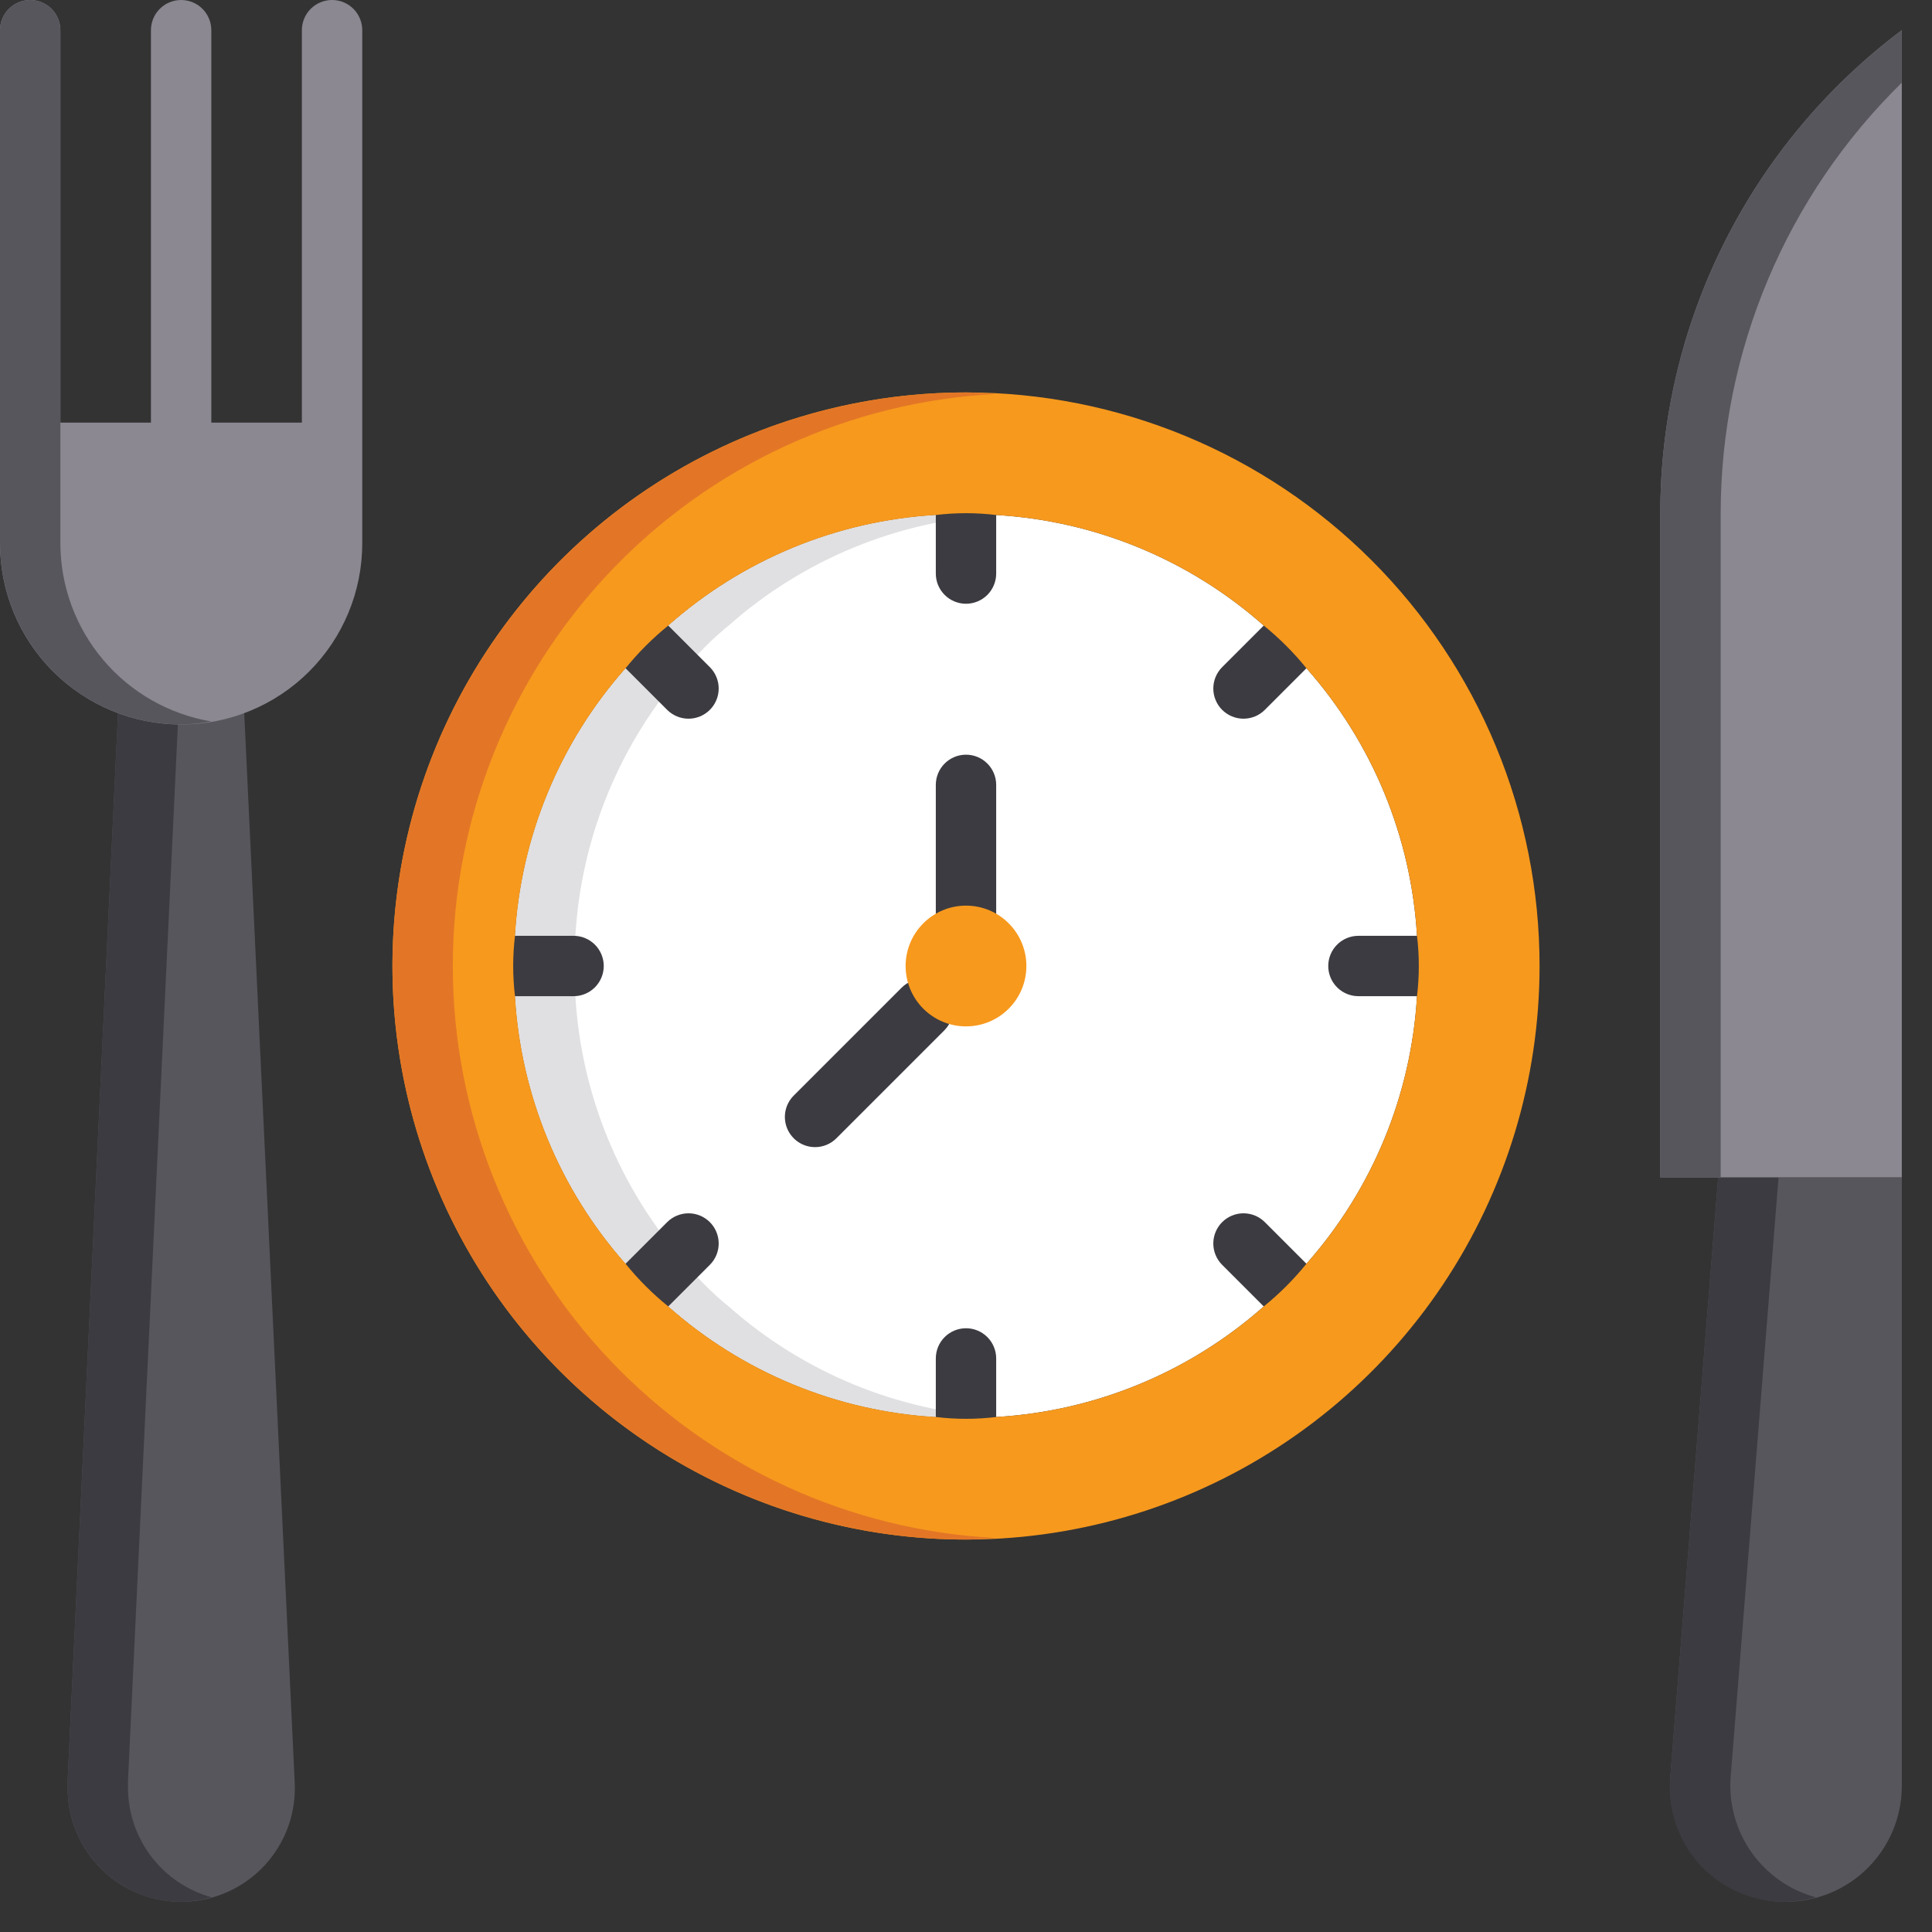 <svg width="1000" height="1000" viewBox="0 0 1000 1000" fill="none" xmlns="http://www.w3.org/2000/svg">
<rect x="0" y="0" width="1000" height="1000" fill="#333333" stroke="none"/>
<g clip-path="url(#clip0_606_65)">
<path d="M125.625 352.5L152.5 921.875C152.994 929.748 151.9 937.64 149.281 945.081C146.663 952.523 142.574 959.361 137.259 965.19C131.943 971.019 125.509 975.718 118.34 979.009C111.17 982.3 103.412 984.115 95.527 984.345C87.642 984.576 79.791 983.218 72.441 980.352C65.092 977.486 58.394 973.17 52.746 967.662C47.099 962.155 42.618 955.567 39.569 948.291C36.52 941.016 34.966 933.201 35 925.313V921.875L61.875 352.5H125.625Z" fill="#58565D"/>
<path d="M66.25 925.313V921.875L93.125 352.5H61.875L35 921.875V925.313C34.97 940.932 41.141 955.925 52.156 966.999C63.171 978.072 78.131 984.322 93.75 984.375C99.051 984.301 104.316 983.502 109.4 982C97.005 978.558 86.077 971.154 78.285 960.918C70.494 950.682 66.267 938.177 66.25 925.313V925.313Z" fill="#3C3B41"/>
<path d="M734.375 500C734.374 505.222 734.061 510.44 733.437 515.625C730.432 566.877 710.292 615.632 676.25 654.063C669.656 662.219 662.219 669.656 654.062 676.25C615.632 710.292 566.877 730.432 515.625 733.437C505.246 734.689 494.754 734.689 484.375 733.437C433.123 730.432 384.368 710.292 345.937 676.25C337.781 669.656 330.344 662.219 323.75 654.063C289.708 615.632 269.568 566.877 266.562 515.625C265.311 505.246 265.311 494.754 266.562 484.375C269.567 433.123 289.708 384.368 323.75 345.937C330.344 337.781 337.781 330.344 345.937 323.75C384.369 289.709 433.124 269.569 484.375 266.562C494.754 265.314 505.246 265.314 515.625 266.562C566.876 269.569 615.631 289.709 654.062 323.75C662.219 330.344 669.656 337.781 676.25 345.937C710.292 384.368 730.433 433.123 733.437 484.375C734.061 489.56 734.374 494.778 734.375 500V500Z" fill="white"/>
<path d="M355 654.063C320.958 615.632 300.818 566.877 297.812 515.625C296.561 505.246 296.561 494.754 297.812 484.375C300.817 433.123 320.958 384.368 355 345.937C361.594 337.781 369.031 330.344 377.187 323.75C415.619 289.709 464.374 269.569 515.625 266.562C505.246 265.314 494.754 265.314 484.375 266.562C433.124 269.569 384.369 289.709 345.937 323.75C337.781 330.344 330.344 337.781 323.75 345.937C289.708 384.368 269.567 433.123 266.562 484.375C265.311 494.754 265.311 505.246 266.562 515.625C269.568 566.877 289.708 615.632 323.75 654.063C330.344 662.219 337.781 669.656 345.937 676.25C384.368 710.292 433.123 730.432 484.375 733.437C494.754 734.689 505.246 734.689 515.625 733.437C464.373 730.432 415.618 710.292 377.187 676.25C369.031 669.656 361.594 662.219 355 654.063V654.063Z" fill="#E0E0E2"/>
<path d="M171.875 2.63142e-06C169.823 -0.001 167.79 0.402 165.894 1.187C163.998 1.972 162.275 3.123 160.824 4.574C159.373 6.025 158.222 7.748 157.437 9.644C156.652 11.54 156.249 13.573 156.25 15.625V218.75H109.375V15.625C109.375 11.481 107.729 7.507 104.799 4.576C101.868 1.646 97.894 2.63142e-06 93.75 2.63142e-06C89.606 2.63142e-06 85.632 1.646 82.701 4.576C79.771 7.507 78.125 11.481 78.125 15.625V218.75H31.25V15.625C31.25 11.481 29.604 7.507 26.674 4.576C23.743 1.646 19.769 2.63142e-06 15.625 2.63142e-06C11.481 2.63142e-06 7.507 1.646 4.576 4.576C1.646 7.507 0 11.481 0 15.625L0 281.25C0 306.114 9.877 329.96 27.459 347.541C45.04 365.123 68.886 375 93.75 375C118.614 375 142.46 365.123 160.041 347.541C177.623 329.96 187.5 306.114 187.5 281.25V15.625C187.501 13.573 187.098 11.54 186.313 9.644C185.528 7.748 184.377 6.025 182.926 4.574C181.475 3.123 179.752 1.972 177.856 1.187C175.96 0.402 173.927 -0.001 171.875 2.63142e-06V2.63142e-06Z" fill="#8B8891"/>
<path d="M31.25 281.25V15.625C31.25 11.481 29.604 7.507 26.674 4.576C23.743 1.646 19.769 0 15.625 0C11.481 0 7.507 1.646 4.576 4.576C1.646 7.507 0 11.481 0 15.625L0 281.25C0.027 306.106 9.913 329.936 27.489 347.511C45.064 365.087 68.894 374.973 93.75 375C98.994 374.915 104.221 374.387 109.375 373.421C87.57 369.747 67.767 358.48 53.47 341.612C39.172 324.744 31.301 303.362 31.25 281.25V281.25Z" fill="#58565D"/>
<path d="M500 500C497.948 500.001 495.915 499.598 494.019 498.813C492.123 498.028 490.4 496.877 488.949 495.426C487.498 493.975 486.347 492.252 485.562 490.356C484.777 488.46 484.374 486.427 484.375 484.375V406.25C484.375 402.106 486.021 398.132 488.951 395.201C491.882 392.271 495.856 390.625 500 390.625C504.144 390.625 508.118 392.271 511.049 395.201C513.979 398.132 515.625 402.106 515.625 406.25V484.375C515.626 486.427 515.223 488.46 514.438 490.356C513.653 492.252 512.502 493.975 511.051 495.426C509.6 496.877 507.877 498.028 505.981 498.813C504.085 499.598 502.052 500.001 500 500V500ZM515.625 235.312V296.875C515.625 301.019 513.979 304.993 511.049 307.924C508.118 310.854 504.144 312.5 500 312.5C495.856 312.5 491.882 310.854 488.951 307.924C486.021 304.993 484.375 301.019 484.375 296.875V235.312C494.754 234.064 505.246 234.064 515.625 235.312V235.312ZM515.625 703.125V764.687C505.246 765.939 494.754 765.939 484.375 764.687V703.125C484.375 698.981 486.021 695.007 488.951 692.076C491.882 689.146 495.856 687.5 500 687.5C504.144 687.5 508.118 689.146 511.049 692.076C513.979 695.007 515.625 698.981 515.625 703.125ZM323.886 301.788L367.417 345.32C370.347 348.25 371.993 352.224 371.993 356.368C371.993 360.512 370.347 364.487 367.417 367.417C364.487 370.347 360.512 371.993 356.368 371.993C352.224 371.993 348.25 370.347 345.32 367.417L301.788 323.886C308.245 315.663 315.663 308.245 323.886 301.788V301.788ZM654.68 632.582L698.211 676.114C691.757 684.338 684.338 691.757 676.114 698.211L632.582 654.68C631.132 653.229 629.981 651.506 629.195 649.611C628.41 647.715 628.006 645.683 628.006 643.631C628.006 641.579 628.41 639.547 629.195 637.652C629.981 635.756 631.132 634.033 632.582 632.582C634.033 631.132 635.756 629.981 637.652 629.195C639.547 628.41 641.579 628.006 643.631 628.006C645.683 628.006 647.715 628.41 649.611 629.195C651.506 629.981 653.229 631.132 654.68 632.582V632.582ZM235.312 484.375H296.875C301.019 484.375 304.993 486.021 307.924 488.951C310.854 491.882 312.5 495.856 312.5 500C312.5 504.144 310.854 508.118 307.924 511.049C304.993 513.979 301.019 515.625 296.875 515.625H235.312C234.064 505.246 234.064 494.754 235.312 484.375V484.375ZM703.125 484.375H764.687C765.939 494.754 765.939 505.246 764.687 515.625H703.125C698.981 515.625 695.007 513.979 692.076 511.049C689.146 508.118 687.5 504.144 687.5 500C687.5 495.856 689.146 491.882 692.076 488.951C695.007 486.021 698.981 484.375 703.125 484.375ZM301.788 676.114L345.32 632.583C346.771 631.132 348.493 629.981 350.389 629.196C352.285 628.411 354.316 628.007 356.368 628.007C358.42 628.007 360.452 628.411 362.348 629.196C364.243 629.981 365.966 631.132 367.417 632.583C368.868 634.034 370.019 635.757 370.804 637.652C371.589 639.548 371.993 641.58 371.993 643.632C371.993 645.684 371.589 647.715 370.804 649.611C370.019 651.507 368.868 653.229 367.417 654.68L323.886 698.212C315.663 691.755 308.245 684.337 301.788 676.114V676.114ZM632.582 345.32L676.114 301.789C684.338 308.243 691.757 315.662 698.211 323.886L654.68 367.417C653.229 368.868 651.506 370.019 649.611 370.805C647.715 371.59 645.683 371.994 643.631 371.994C641.579 371.994 639.547 371.59 637.652 370.805C635.756 370.019 634.033 368.868 632.582 367.417C631.132 365.967 629.981 364.244 629.195 362.348C628.41 360.453 628.006 358.421 628.006 356.369C628.006 354.317 628.41 352.285 629.195 350.389C629.981 348.494 631.132 346.771 632.582 345.32V345.32ZM421.875 593.75C418.785 593.75 415.764 592.833 413.195 591.116C410.626 589.399 408.624 586.959 407.441 584.104C406.259 581.249 405.949 578.108 406.552 575.077C407.155 572.047 408.643 569.263 410.827 567.078L466.765 511.14C469.705 508.259 473.663 506.654 477.779 506.675C481.895 506.696 485.837 508.34 488.748 511.251C491.658 514.162 493.303 518.103 493.324 522.22C493.344 526.336 491.74 530.294 488.859 533.234L432.921 589.171C431.472 590.625 429.751 591.777 427.855 592.563C425.959 593.349 423.927 593.752 421.875 593.75V593.75Z" fill="#3C3B41"/>
<path d="M984.375 609.375V924.367C984.375 940.282 978.053 955.545 966.799 966.799C955.545 978.053 940.282 984.375 924.367 984.375V984.375C916.084 984.375 907.891 982.66 900.303 979.339C892.715 976.017 885.897 971.16 880.278 965.075C874.659 958.989 870.361 951.806 867.654 943.978C864.947 936.15 863.89 927.846 864.55 919.589L889.329 609.375" fill="#58565D"/>
<path d="M895.8 919.588L920.578 609.375H889.328L864.55 919.588C863.652 929.198 865.115 938.881 868.81 947.797C872.506 956.713 878.322 964.592 885.754 970.749C893.186 976.906 902.009 981.156 911.457 983.129C920.905 985.102 930.691 984.738 939.966 982.069C926.47 978.446 914.665 970.216 906.599 958.805C898.533 947.394 894.712 933.52 895.8 919.588V919.588Z" fill="#3C3B41"/>
<path d="M984.375 609.375H859.375V265.625C859.375 217.111 870.67 169.263 892.367 125.871C914.063 82.478 945.564 44.733 984.375 15.625V15.625V609.375Z" fill="#8B8891"/>
<path d="M890.625 265.625C890.66 224.116 898.969 183.03 915.066 144.77C931.163 106.509 954.725 71.841 984.375 42.791V15.625C945.564 44.733 914.063 82.478 892.367 125.871C870.67 169.263 859.375 217.111 859.375 265.625V609.375H890.625V265.625Z" fill="#58565D"/>
<path d="M500 531.25C517.259 531.25 531.25 517.259 531.25 500C531.25 482.741 517.259 468.75 500 468.75C482.741 468.75 468.75 482.741 468.75 500C468.75 517.259 482.741 531.25 500 531.25Z" fill="#F7991D"/>
<path d="M500 203.125C441.284 203.125 383.886 220.536 335.065 253.157C286.244 285.779 248.193 332.144 225.723 386.391C203.254 440.638 197.375 500.329 208.83 557.917C220.284 615.506 248.559 668.404 290.078 709.922C331.597 751.441 384.495 779.716 442.083 791.171C499.671 802.626 559.362 796.746 613.609 774.277C667.856 751.807 714.222 713.756 746.843 664.935C779.464 616.114 796.875 558.716 796.875 500C796.892 461.009 789.225 422.397 774.312 386.37C759.399 350.344 737.532 317.61 709.961 290.039C682.39 262.468 649.656 240.601 613.63 225.688C577.603 210.775 538.991 203.108 500 203.125V203.125ZM676.25 654.063C669.656 662.219 662.219 669.656 654.063 676.25C615.632 710.292 566.877 730.432 515.625 733.437C505.246 734.689 494.754 734.689 484.375 733.437C433.123 730.432 384.368 710.292 345.938 676.25C337.781 669.656 330.344 662.219 323.75 654.063C289.708 615.632 269.568 566.877 266.563 515.625C265.311 505.246 265.311 494.754 266.563 484.375C269.568 433.123 289.708 384.368 323.75 345.938C330.344 337.781 337.781 330.344 345.938 323.75C384.369 289.709 433.124 269.569 484.375 266.563C494.754 265.314 505.246 265.314 515.625 266.563C566.877 269.569 615.631 289.709 654.063 323.75C662.219 330.344 669.656 337.781 676.25 345.938C710.292 384.368 730.433 433.123 733.438 484.375C734.689 494.754 734.689 505.246 733.438 515.625C730.432 566.877 710.292 615.632 676.25 654.063V654.063Z" fill="#F7991D"/>
<path d="M234.375 500C234.377 424.006 263.56 350.914 315.897 295.815C368.235 240.717 439.731 207.818 515.625 203.913C510.418 203.642 505.276 203.125 500 203.125C421.264 203.125 345.753 234.403 290.078 290.078C234.403 345.753 203.125 421.264 203.125 500C203.125 578.736 234.403 654.247 290.078 709.922C345.753 765.597 421.264 796.875 500 796.875C505.276 796.875 510.418 796.358 515.625 796.087C439.731 792.182 368.235 759.283 315.897 704.185C263.56 649.086 234.377 575.994 234.375 500V500Z" fill="#E37626"/>
</g>
<defs>
<clipPath id="clip0_606_65">
<rect width="1000" height="1000" fill="white"/>
</clipPath>
</defs>
</svg>
